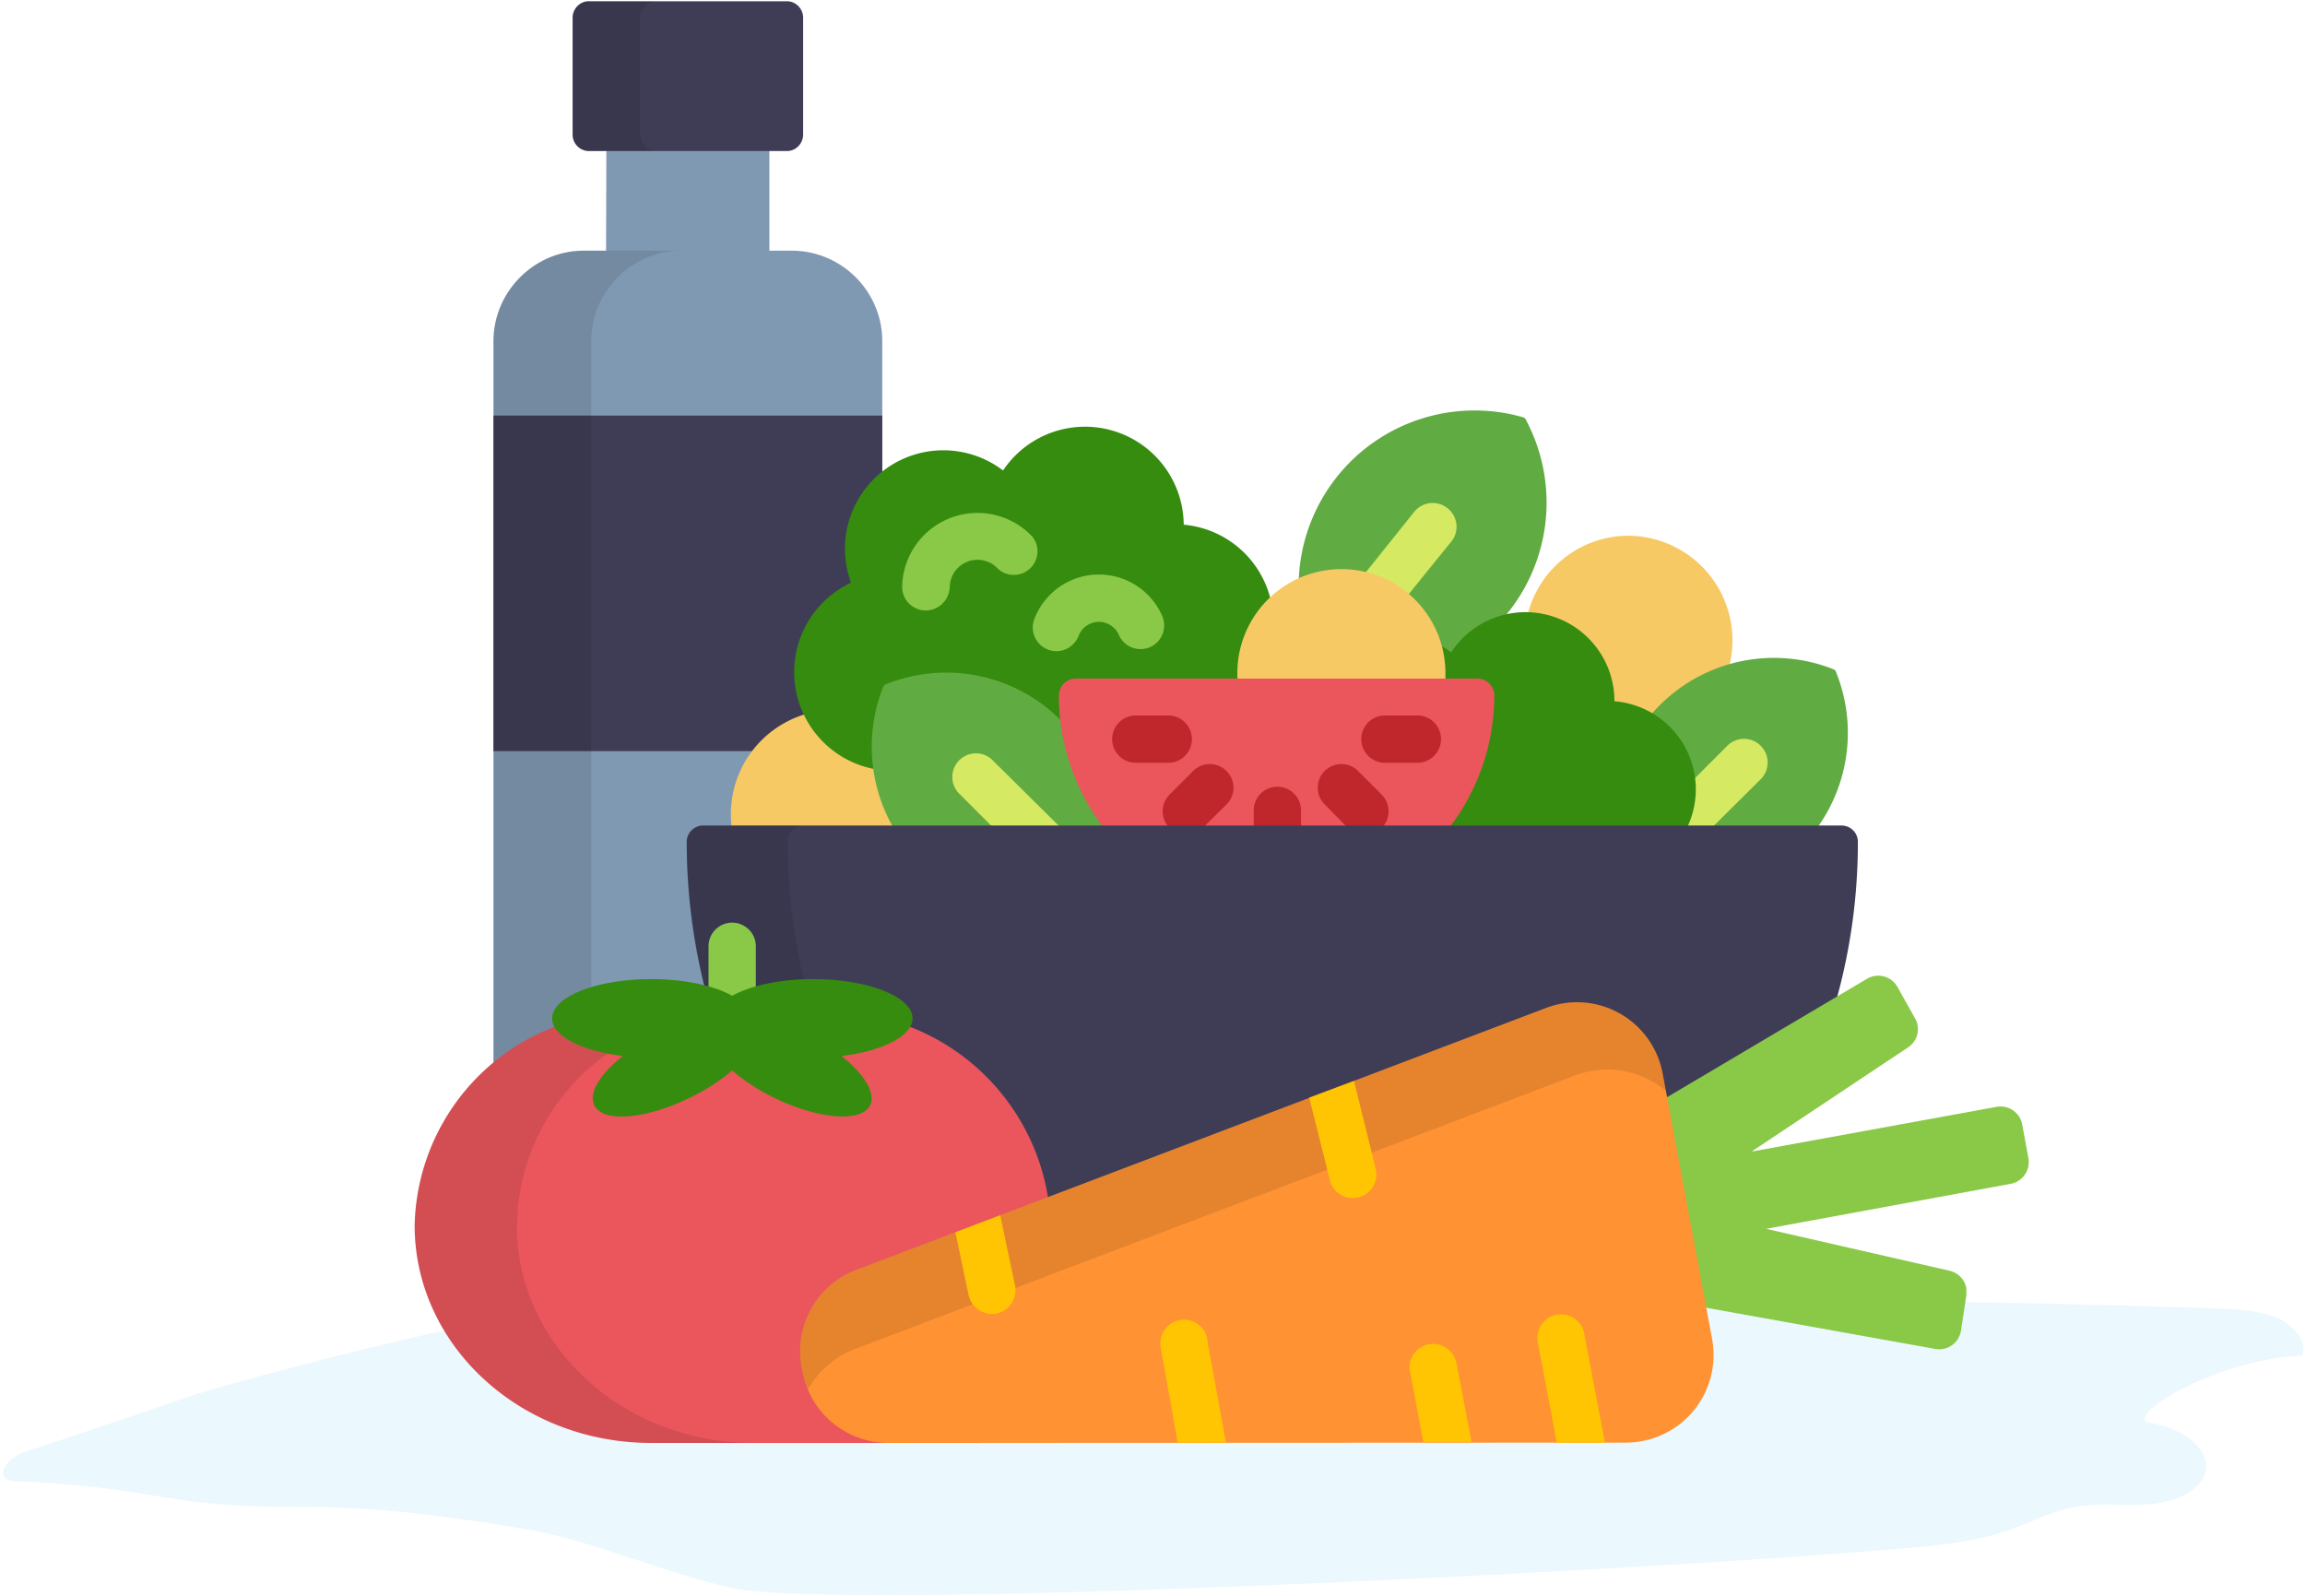 <svg xmlns="http://www.w3.org/2000/svg" viewBox="0 0 731 506">
  <g fill="none" fill-rule="nonzero">
    <path fill="#32b6ef" d="M489.3 413c71.6-1.2 143.2-.5 214.7 2 6.2.3 12.6.6 18 2.9 5.5 2.3 9.6 7.2 8.2 12-28 1.1-58 20-48.1 21.4 10 1.4 20 8.8 17 16.5-2.2 5.9-10.6 8.8-18.3 9.3-7.7.5-15.5-.6-23 .8-7.1 1.3-13.3 4.7-20 7.1-10.5 3.8-22.2 5-33.6 6-88.1 7.5-337.3 20-372 12.6-19.7-4.2-45-15.2-65-18.6-24-4-47-7.2-71.5-7.1-42.9.2-43.3-5.5-86.1-8-3.2-.2-7.6.4-8.5-2-1-3 3.6-6.4 7-7.5 19.5-6.4 41.9-14 51.2-17.3 9.3-3.3 120.2-34.4 166-33.8 16 .2 32.2.7 48.2-.9 13-1.2 26-3.8 38.8-6 17.4-2.9 92.8-17.9 103.8-5.7 8.2 9.1-8.8 11.1 13.3 14.8 19.2 3.3 40.4 1.9 60 1.5z" opacity=".1"/>
    <path fill="#8099B3" d="M192.3 46.5H244V81h-51.8z"/>
    <path fill="#3F3D56" d="M254.7 42.7c0 2.8-2.3 5.2-5.1 5.2h-62.9a5.2 5.2 0 01-5.1-5.2V5.6c0-2.8 2.3-5.2 5.1-5.2h62.9c2.8 0 5.1 2.4 5.1 5.2v37.1z"/>
    <path fill="#000000" d="M203 42.7V5.6c0-2.8 2.4-5.2 5.2-5.2h-21.5a5.2 5.2 0 00-5.1 5.2v37.1c0 2.8 2.3 5.2 5.1 5.2h21.5a5.2 5.2 0 01-5.1-5.2z" opacity=".1"/>
    <path fill="#8099B3" d="M176.2 326.6a1 1 0 00.5-1.4c-.4-.8-.6-1.5-.6-2.2 0-5.6 12.2-11.5 30.4-11.5a69.4 69.4 0 0116.7 2 1 1 0 001-1.3c-3.2-12.7-5-25.7-5.4-39v-.5l-.1-5.7c0-2.3 1.9-4.2 4.2-4.2h9a1 1 0 001-1.1 32 32 0 0122.2-34.1 1 1 0 00.6-1.4 30.2 30.2 0 0114.6-40.5c.5-.2.7-.8.5-1.3a30.1 30.1 0 019-33.2v-43c0-15.8-12.9-28.7-28.7-28.7h-66c-15.7 0-28.6 13-28.6 28.7v230.3a74.7 74.7 0 0119.7-12z"/>
    <path fill="#3F3D56" d="M255 227.6a1 1 0 00.7-1.4 30.2 30.2 0 0114.6-40.5c.5-.2.7-.8.5-1.3a30.1 30.1 0 019-33.2v-19.4H156.5v106.4h83.1a32 32 0 0115.5-10.6z"/>
    <path fill="#000000" d="M187.5 314.1V108.2c0-15.8 12.9-28.7 28.6-28.7h-31c-15.7 0-28.6 13-28.6 28.7v230.3a74.8 74.8 0 0119.7-12 1 1 0 00.5-1.3c-.4-.8-.6-1.5-.6-2.2 0-3.3 4.2-6.7 11.4-8.9z" opacity=".1"/>
    <path fill="#61AB43" d="M484 133.2a1.7 1.7 0 00-1.1-.9 55.8 55.8 0 00-70.8 59l3-.5a32.1 32.1 0 0134 22.5 55.8 55.8 0 0034.9-80z"/>
    <path fill="#D5E962" d="M459.1 161.2a7.5 7.5 0 00-10.5 1l-23 28.7c5 1.2 9.6 3.7 13.4 7.1l21.3-26.3c2.6-3.2 2-8-1.2-10.5z"/>
    <g fill="#F6C964">
      <path d="M510.6 217.8c.3 1.5.4 3 .4 4.6 0 .5.4 1 1 1 4 .3 7.9 1.6 11.4 3.7a1 1 0 001.3-.2 50 50 0 0123.6-15.2 33.2 33.2 0 00-31.9-41.8 33 33 0 00-32 25.3c13 .3 24 9.6 26.2 22.6zM284.3 262c-3.4-5.8-5.5-12.4-6.3-19-9.8-1.6-18-7.9-22.3-16.6A33.1 33.1 0 00232 262h52.4z"/>
    </g>
    <path fill="#61AB43" d="M536.4 245.8a27 27 0 01-2.3 16.3h42.5a51.5 51.5 0 005.5-49.4l-.5-.4a51.2 51.2 0 00-58.3 14.7c6.7 4 11.7 10.7 13 18.8z"/>
    <path fill="#D5E962" d="M534.1 262h9.3l14.8-14.7a7.5 7.5 0 10-10.6-10.6l-11 11c.5 5-.3 9.9-2.5 14.4z"/>
    <path fill="#368C0E" d="M403.1 190.7a31.2 31.2 0 00-27.7-24.3 31.3 31.3 0 00-57.3-17.2 31.2 31.2 0 00-48.2 35.6 31.3 31.3 0 008 59.2 50.4 50.4 0 013.5-26.2 50 50 0 0156.2 13.3 69 69 0 01-.8-10.5c0-2.4 2-4.4 4.4-4.4h52.3a32.5 32.5 0 019.6-25.5z"/>
    <g fill="#89C947">
      <path d="M293.6 193.6h-.1a7.5 7.5 0 01-7.4-7.6 23.9 23.9 0 0141.4-15.7 7.5 7.5 0 01-11 10.1 8.8 8.8 0 00-15.3 5.8c-.2 4.1-3.5 7.4-7.6 7.4zM335 206.5a7.5 7.5 0 01-7-10.1 21.9 21.9 0 0140.6-1 7.5 7.5 0 11-13.8 5.9c-.8-1.8-2.2-3-4-3.7a6.9 6.9 0 00-8.7 4c-1.2 3-4 4.9-7 4.9z"/>
    </g>
    <path fill="#368C0E" d="M457.4 216h-.3v.3h10c3 0 5.5 2.4 5.5 5.4 0 15-4.9 29-13 40.4h75.6a28 28 0 00-23.2-39.7 28.2 28.2 0 00-51.8-15.5c-1.3-1-2.7-1.9-4.3-2.6a32 32 0 011.5 11.8z"/>
    <path fill="#F6C964" d="M458.4 216.2V214a33 33 0 10-65.9 2h65.9z"/>
    <path fill="#61AB43" d="M336.3 228.3a51.2 51.2 0 00-55.8-11.1l-.4.6a51.5 51.5 0 003 44.3h68.1a69 69 0 01-13.2-32c-.5-.7-1.1-1.3-1.7-1.8z"/>
    <path fill="#D5E962" d="M314.7 262h21.2L315 241.3a7.5 7.5 0 10-10.6 10.6l10.3 10.3z"/>
    <path fill="#EA565C" d="M460 262a69 69 0 0013.9-41.4c0-3-2.4-5.4-5.4-5.4H341.2c-3 0-5.4 2.4-5.4 5.4a69 69 0 0013.9 41.5H460z"/>
    <g fill="#C0272D">
      <path d="M412.6 262V257a7.5 7.5 0 10-15 0v5.2h15zM427 262h11.7c2.4-2.9 2.2-7.2-.5-10l-7.3-7.3a7.5 7.5 0 10-10.6 10.6l6.7 6.8zM382 262l6.8-6.7a7.5 7.5 0 10-10.6-10.6l-7.3 7.3a7.5 7.5 0 00-.5 10H382zM370.5 241.9h-10.3a7.5 7.5 0 110-15h10.3a7.5 7.5 0 110 15zM449.5 241.9h-10.3a7.5 7.5 0 010-15h10.3a7.5 7.5 0 110 15z"/>
    </g>
    <path fill="#3F3D56" d="M224.4 313.8a1 1 0 001-.2c.2-.2.3-.4.3-.8v-12.7a6.5 6.5 0 0113 0v12.7a1 1 0 001.3 1 67.4 67.4 0 0118-2.3c18.1 0 30.4 6 30.4 11.5 0 .7-.3 1.4-.7 2.2a1 1 0 00.5 1.4 69.3 69.3 0 0143.1 53.2 1 1 0 001.4.8l157.8-60a26.7 26.7 0 0135.9 20l1.3 7.5a1 1 0 001.5.6l53.1-31.3a186 186 0 006.9-50.4c0-2.9-2.3-5.2-5.2-5.2H223a5.2 5.2 0 00-5.2 5.2c0 16 2 31.5 5.8 46.6l1 .2z"/>
    <path fill="#000000" d="M224.4 313.8a1 1 0 001-.2c.2-.2.3-.4.3-.8v-12.7a6.5 6.5 0 0113 0v12.7a1 1 0 001.3 1 65 65 0 0115.2-2.2 186.7 186.7 0 01-5.4-44.6c0-2.9 2.3-5.2 5.2-5.2h-32.1a5.2 5.2 0 00-5.2 5.2c0 16 2 31.5 5.8 46.6l1 .2z" opacity=".1"/>
    <path fill="#89C947" d="M232.2 317.4c2-1.2 4.6-2.2 7.5-3v-14.3a7.5 7.5 0 10-15 0v14.3c3 .8 5.5 1.8 7.5 3z"/>
    <path fill="#EA565C" d="M308.8 456.6h-27c-13 0-24-9.2-26.4-21.8l-.2-1.5a26.6 26.6 0 0116.7-29.7l60.6-23a70 70 0 00-44.8-55.3c-2.4 3.9-10.4 7.3-21 8.6a1 1 0 00-.4 1.7c5.4 4.4 8.8 9 9 12.3.2 1.2-.1 2.2-.8 3-1.3 1.4-3.8 2.2-7.3 2.2a55 55 0 01-24.4-7.6 61.6 61.6 0 01-10.6-7 55 55 0 01-35 14.6c-3.5 0-6-.8-7.3-2.2-.7-.8-1-1.8-.9-3 .3-3.3 3.7-8 9.2-12.3a1 1 0 00-.5-1.7c-10.5-1.3-18.6-4.7-21-8.6a69.1 69.1 0 00-45.2 63.3c0 38 33.5 69 75 69h104c1 0 .2-.4-1.7-1z"/>
    <path fill="#000000" d="M164 388.6a67.2 67.2 0 0130-55.3c-8.7-1.5-15.2-4.6-17.2-8a69.1 69.1 0 00-45.3 63.3c0 38 33.5 69 75 69h32.4c-41.4 0-75-31-75-69z" opacity=".1"/>
    <path fill="#368C0E" d="M289.4 323c0-6.9-14.1-12.5-31.5-12.5-10.6 0-20 2.1-25.7 5.3-5.7-3.2-15-5.3-25.7-5.3-17.4 0-31.4 5.6-31.4 12.5 0 5.6 9.4 10.3 22.4 11.9-8 6.3-11.6 13-8.3 16.7 4.3 4.8 19 2.5 32.9-5.2 3.9-2.1 7.3-4.5 10.1-6.9 2.8 2.4 6.2 4.8 10.1 7 13.9 7.6 28.6 9.9 33 5 3.2-3.6-.5-10.3-8.4-16.6 13-1.6 22.5-6.3 22.5-12z"/>
    <path fill="#89C947" d="M643.3 367.4l-2-10.9a7 7 0 00-8-5.5l-77.8 14.2 49.7-33.1a6.9 6.9 0 002.1-9.2l-5.6-10a7 7 0 00-9.6-2.5l-64.5 38.2 12.2 65.9 74 13.3a7 7 0 008.1-5.8l1.7-11.2v-2.3a7 7 0 00-5.3-5.5l-58.2-13.3 77.7-14.3a7 7 0 005.5-8z"/>
    <path fill="#FF9233" d="M254.5 435a27.7 27.7 0 0027.2 22.6l234-.1a27.8 27.8 0 0027.3-32.7l-15.7-84.3a27.6 27.6 0 00-37.1-20.8l-218.6 83a27.6 27.6 0 00-17.4 30.8l.3 1.5z"/>
    <path fill="#000000" d="M254.5 435c.3 2 1 3.9 1.7 5.7a28.9 28.9 0 0115-12.9l228.2-86.7a29 29 0 0129 4.9l-1-5.5a27.6 27.6 0 00-37.2-20.8l-218.6 83a27.6 27.6 0 00-17.4 30.8l.3 1.5z" opacity=".1"/>
    <g fill="#FFC502">
      <path d="M502.3 422.4a7.5 7.5 0 00-14.7 2.8l6.1 32.3H509l-6.7-35.1zM461.6 431.3A7.5 7.5 0 00447 434l4.4 23.4h15.3l-5-26.2zM421.9 374.8a7.5 7.5 0 0014.5-3.7l-7-28.3-14.2 5.3 6.7 26.7zM382.9 424.7a7.5 7.5 0 10-14.8 2.7l5.4 30.1h15.3l-6-32.8zM307.2 410.7a7.5 7.5 0 1014.7-3l-4.7-22.3-14.2 5.4 4.2 20z"/>
    </g>
  </g>
</svg>
